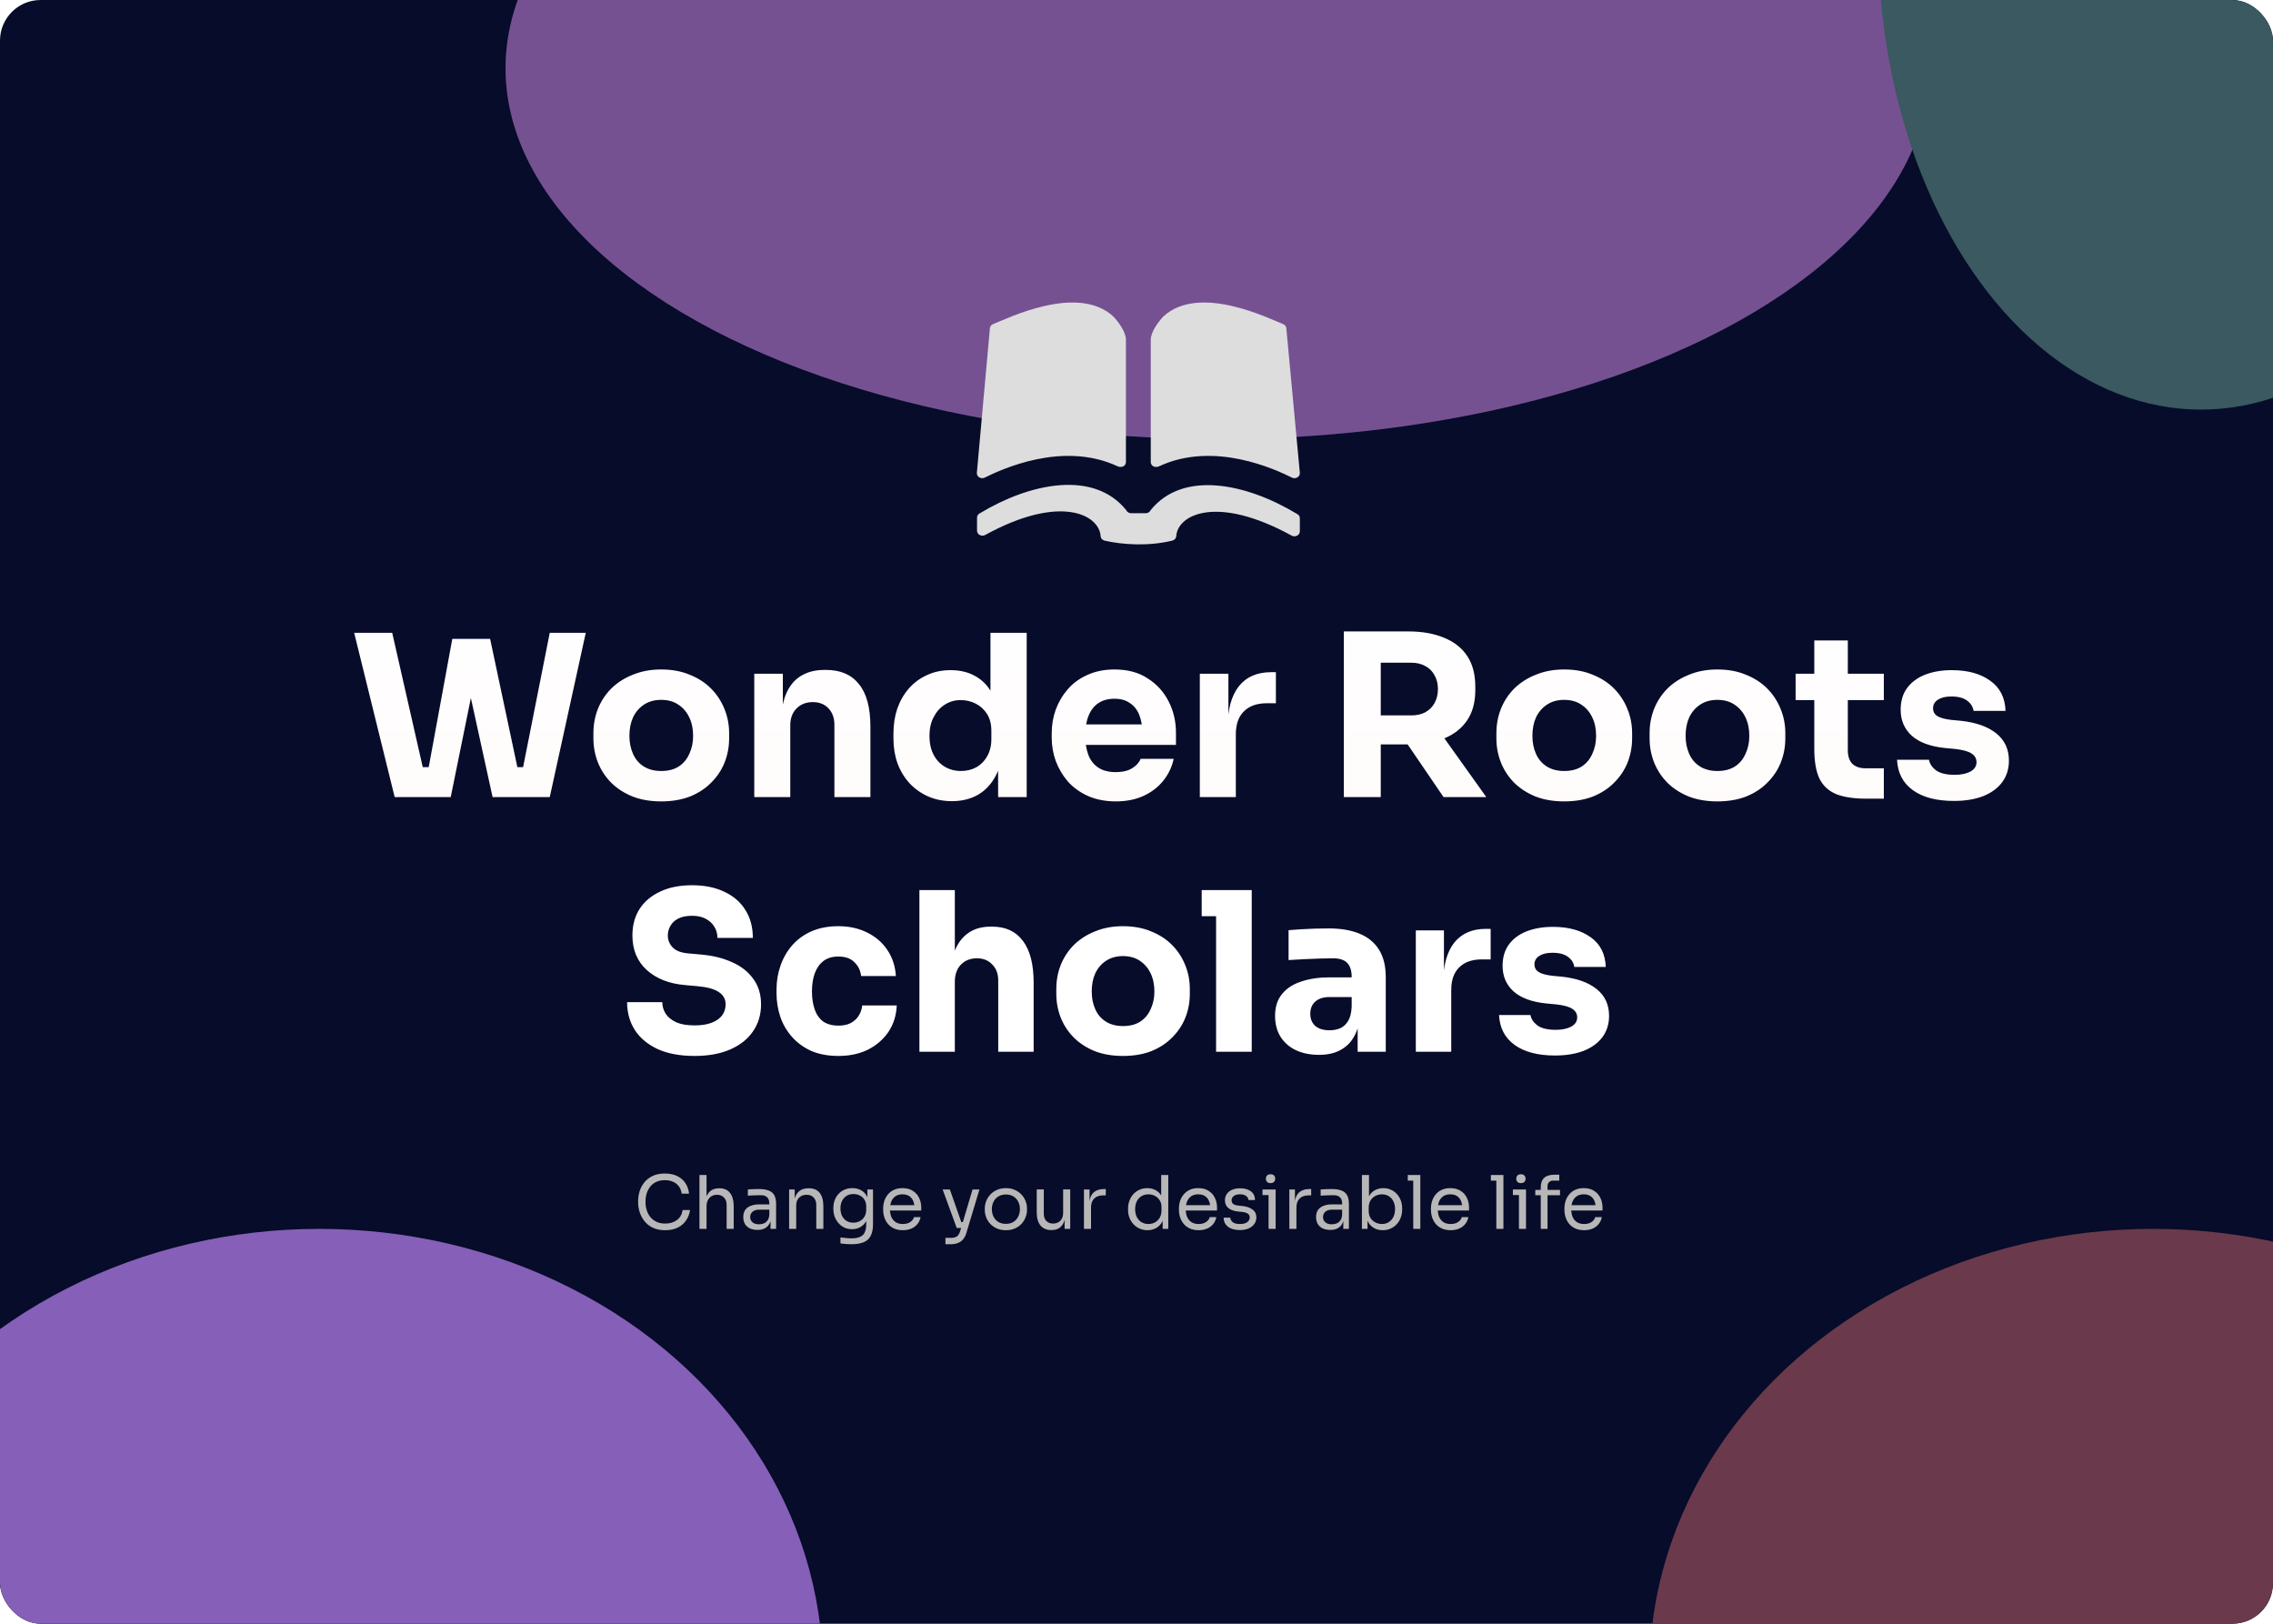 <svg width="616" height="440" viewBox="0 0 616 440" fill="none" xmlns="http://www.w3.org/2000/svg">
<g clip-path="url(#clip0_224_46)">
<rect width="616" height="440" rx="11" fill="#060C29"/>
<path d="M106.96 216L95.98 171.47H106.289L114.89 209.29L112.755 207.887H118.306L115.927 209.29L122.576 173.117H130.872L122.149 216H106.96ZM133.495 216L124.101 173.117H132.824L140.51 209.29L138.192 207.887H143.499L141.486 209.29L148.989 171.47H158.749L148.989 216H133.495ZM179.179 217.159C176.251 217.159 173.648 216.712 171.371 215.817C169.094 214.882 167.162 213.621 165.576 212.035C164.031 210.449 162.851 208.639 162.038 206.606C161.225 204.532 160.818 202.356 160.818 200.079V198.676C160.818 196.358 161.225 194.162 162.038 192.088C162.892 189.973 164.112 188.123 165.698 186.537C167.325 184.951 169.277 183.711 171.554 182.816C173.831 181.881 176.373 181.413 179.179 181.413C182.066 181.413 184.628 181.881 186.865 182.816C189.142 183.711 191.074 184.951 192.66 186.537C194.246 188.123 195.466 189.973 196.32 192.088C197.174 194.162 197.601 196.358 197.601 198.676V200.079C197.601 202.356 197.194 204.532 196.381 206.606C195.568 208.639 194.368 210.449 192.782 212.035C191.237 213.621 189.325 214.882 187.048 215.817C184.771 216.712 182.148 217.159 179.179 217.159ZM179.179 208.924C181.09 208.924 182.676 208.517 183.937 207.704C185.198 206.891 186.153 205.752 186.804 204.288C187.495 202.824 187.841 201.197 187.841 199.408C187.841 197.497 187.495 195.829 186.804 194.406C186.113 192.942 185.116 191.783 183.815 190.929C182.554 190.075 181.009 189.648 179.179 189.648C177.39 189.648 175.844 190.075 174.543 190.929C173.242 191.783 172.245 192.942 171.554 194.406C170.903 195.829 170.578 197.497 170.578 199.408C170.578 201.197 170.903 202.824 171.554 204.288C172.205 205.752 173.181 206.891 174.482 207.704C175.783 208.517 177.349 208.924 179.179 208.924ZM204.412 216V182.572H212.159V196.907H211.61C211.61 193.491 212.037 190.644 212.891 188.367C213.786 186.09 215.128 184.382 216.917 183.243C218.707 182.104 220.882 181.535 223.444 181.535H223.871C227.775 181.535 230.744 182.816 232.777 185.378C234.851 187.899 235.888 191.742 235.888 196.907V216H226.128V196.358C226.128 194.569 225.6 193.105 224.542 191.966C223.485 190.827 222.062 190.258 220.272 190.258C218.442 190.258 216.958 190.848 215.819 192.027C214.721 193.166 214.172 194.67 214.172 196.541V216H204.412ZM257.991 217.098C255.633 217.098 253.477 216.671 251.525 215.817C249.614 214.963 247.947 213.784 246.523 212.279C245.1 210.734 244.002 208.924 243.229 206.85C242.497 204.776 242.131 202.539 242.131 200.14V198.737C242.131 196.338 242.477 194.101 243.168 192.027C243.9 189.953 244.937 188.143 246.279 186.598C247.662 185.012 249.309 183.792 251.22 182.938C253.132 182.043 255.267 181.596 257.625 181.596C260.309 181.596 262.627 182.186 264.579 183.365C266.531 184.504 268.056 186.212 269.154 188.489C270.252 190.726 270.862 193.491 270.984 196.785L268.422 194.406V171.47H278.243V216H270.496V202.153H271.838C271.716 205.325 271.045 208.029 269.825 210.266C268.646 212.503 267.04 214.211 265.006 215.39C262.973 216.529 260.635 217.098 257.991 217.098ZM260.431 208.924C261.936 208.924 263.298 208.599 264.518 207.948C265.779 207.257 266.775 206.26 267.507 204.959C268.28 203.658 268.666 202.092 268.666 200.262V198.005C268.666 196.216 268.28 194.711 267.507 193.491C266.735 192.271 265.718 191.336 264.457 190.685C263.197 190.034 261.834 189.709 260.37 189.709C258.744 189.709 257.28 190.136 255.978 190.99C254.718 191.803 253.721 192.942 252.989 194.406C252.257 195.829 251.891 197.497 251.891 199.408C251.891 201.36 252.257 203.048 252.989 204.471C253.721 205.894 254.738 206.992 256.039 207.765C257.341 208.538 258.805 208.924 260.431 208.924ZM302.407 217.159C299.56 217.159 297.039 216.671 294.843 215.695C292.688 214.719 290.878 213.418 289.414 211.791C287.991 210.124 286.893 208.273 286.12 206.24C285.388 204.166 285.022 202.051 285.022 199.896V198.676C285.022 196.439 285.388 194.304 286.12 192.271C286.893 190.197 287.991 188.347 289.414 186.72C290.837 185.093 292.606 183.812 294.721 182.877C296.876 181.901 299.316 181.413 302.041 181.413C305.62 181.413 308.629 182.226 311.069 183.853C313.55 185.439 315.441 187.533 316.742 190.136C318.043 192.698 318.694 195.504 318.694 198.554V201.848H289.109V196.297H312.777L309.605 198.859C309.605 196.866 309.32 195.158 308.751 193.735C308.182 192.312 307.328 191.234 306.189 190.502C305.091 189.729 303.708 189.343 302.041 189.343C300.333 189.343 298.889 189.729 297.71 190.502C296.531 191.275 295.636 192.413 295.026 193.918C294.416 195.382 294.111 197.192 294.111 199.347C294.111 201.34 294.396 203.088 294.965 204.593C295.534 206.057 296.429 207.196 297.649 208.009C298.869 208.822 300.455 209.229 302.407 209.229C304.196 209.229 305.66 208.883 306.799 208.192C307.938 207.501 308.71 206.647 309.117 205.63H318.084C317.596 207.867 316.64 209.859 315.217 211.608C313.794 213.357 312.004 214.719 309.849 215.695C307.694 216.671 305.213 217.159 302.407 217.159ZM325.161 216V182.572H332.908V196.907H332.725C332.725 192.19 333.722 188.55 335.714 185.988C337.748 183.426 340.676 182.145 344.498 182.145H345.779V190.563H343.339C340.655 190.563 338.581 191.295 337.117 192.759C335.653 194.182 334.921 196.256 334.921 198.981V216H325.161ZM364.193 216V171.104H374.197V216H364.193ZM391.216 216L378.162 196.846H389.142L402.806 216H391.216ZM371.513 201.726V193.857H382.493C383.957 193.857 385.218 193.572 386.275 193.003C387.373 192.393 388.207 191.559 388.776 190.502C389.386 189.404 389.691 188.143 389.691 186.72C389.691 185.297 389.386 184.056 388.776 182.999C388.207 181.901 387.373 181.067 386.275 180.498C385.218 179.888 383.957 179.583 382.493 179.583H371.513V171.104H381.7C385.401 171.104 388.613 171.673 391.338 172.812C394.063 173.91 396.157 175.557 397.621 177.753C399.085 179.949 399.817 182.714 399.817 186.049V187.025C399.817 190.319 399.065 193.064 397.56 195.26C396.096 197.415 394.002 199.042 391.277 200.14C388.593 201.197 385.401 201.726 381.7 201.726H371.513ZM423.894 217.159C420.966 217.159 418.363 216.712 416.086 215.817C413.808 214.882 411.877 213.621 410.291 212.035C408.745 210.449 407.566 208.639 406.753 206.606C405.939 204.532 405.533 202.356 405.533 200.079V198.676C405.533 196.358 405.939 194.162 406.753 192.088C407.607 189.973 408.827 188.123 410.413 186.537C412.039 184.951 413.991 183.711 416.269 182.816C418.546 181.881 421.088 181.413 423.894 181.413C426.781 181.413 429.343 181.881 431.58 182.816C433.857 183.711 435.789 184.951 437.375 186.537C438.961 188.123 440.181 189.973 441.035 192.088C441.889 194.162 442.316 196.358 442.316 198.676V200.079C442.316 202.356 441.909 204.532 441.096 206.606C440.282 208.639 439.083 210.449 437.497 212.035C435.951 213.621 434.04 214.882 431.763 215.817C429.485 216.712 426.862 217.159 423.894 217.159ZM423.894 208.924C425.805 208.924 427.391 208.517 428.652 207.704C429.912 206.891 430.868 205.752 431.519 204.288C432.21 202.824 432.556 201.197 432.556 199.408C432.556 197.497 432.21 195.829 431.519 194.406C430.827 192.942 429.831 191.783 428.53 190.929C427.269 190.075 425.724 189.648 423.894 189.648C422.104 189.648 420.559 190.075 419.258 190.929C417.956 191.783 416.96 192.942 416.269 194.406C415.618 195.829 415.293 197.497 415.293 199.408C415.293 201.197 415.618 202.824 416.269 204.288C416.919 205.752 417.895 206.891 419.197 207.704C420.498 208.517 422.064 208.924 423.894 208.924ZM465.414 217.159C462.486 217.159 459.884 216.712 457.606 215.817C455.329 214.882 453.397 213.621 451.811 212.035C450.266 210.449 449.087 208.639 448.273 206.606C447.46 204.532 447.053 202.356 447.053 200.079V198.676C447.053 196.358 447.46 194.162 448.273 192.088C449.127 189.973 450.347 188.123 451.933 186.537C453.56 184.951 455.512 183.711 457.789 182.816C460.067 181.881 462.608 181.413 465.414 181.413C468.302 181.413 470.864 181.881 473.1 182.816C475.378 183.711 477.309 184.951 478.895 186.537C480.481 188.123 481.701 189.973 482.555 192.088C483.409 194.162 483.836 196.358 483.836 198.676V200.079C483.836 202.356 483.43 204.532 482.616 206.606C481.803 208.639 480.603 210.449 479.017 212.035C477.472 213.621 475.561 214.882 473.283 215.817C471.006 216.712 468.383 217.159 465.414 217.159ZM465.414 208.924C467.326 208.924 468.912 208.517 470.172 207.704C471.433 206.891 472.389 205.752 473.039 204.288C473.731 202.824 474.076 201.197 474.076 199.408C474.076 197.497 473.731 195.829 473.039 194.406C472.348 192.942 471.352 191.783 470.05 190.929C468.79 190.075 467.244 189.648 465.414 189.648C463.625 189.648 462.08 190.075 460.778 190.929C459.477 191.783 458.481 192.942 457.789 194.406C457.139 195.829 456.813 197.497 456.813 199.408C456.813 201.197 457.139 202.824 457.789 204.288C458.44 205.752 459.416 206.891 460.717 207.704C462.019 208.517 463.584 208.924 465.414 208.924ZM505.837 216.427C502.461 216.427 499.737 216.02 497.663 215.207C495.589 214.353 494.064 212.95 493.088 210.998C492.152 209.005 491.685 206.321 491.685 202.946V173.544H500.774V203.312C500.774 204.898 501.18 206.118 501.994 206.972C502.848 207.785 504.047 208.192 505.593 208.192H510.534V216.427H505.837ZM486.622 189.709V182.572H510.534V189.709H486.622ZM529.547 217.037C524.789 217.037 521.068 216.061 518.384 214.109C515.7 212.157 514.276 209.412 514.114 205.874H522.776C522.938 206.931 523.569 207.887 524.667 208.741C525.805 209.554 527.493 209.961 529.73 209.961C531.438 209.961 532.841 209.676 533.939 209.107C535.077 208.497 535.647 207.643 535.647 206.545C535.647 205.569 535.22 204.796 534.366 204.227C533.512 203.617 531.987 203.19 529.791 202.946L527.168 202.702C523.142 202.295 520.112 201.177 518.079 199.347C516.086 197.517 515.09 195.179 515.09 192.332C515.09 189.973 515.679 188.001 516.859 186.415C518.038 184.829 519.665 183.629 521.739 182.816C523.853 182.003 526.253 181.596 528.937 181.596C533.247 181.596 536.724 182.552 539.368 184.463C542.011 186.334 543.394 189.058 543.516 192.637H534.854C534.691 191.539 534.122 190.624 533.146 189.892C532.17 189.119 530.726 188.733 528.815 188.733C527.31 188.733 526.11 189.018 525.216 189.587C524.321 190.156 523.874 190.929 523.874 191.905C523.874 192.84 524.26 193.552 525.033 194.04C525.805 194.528 527.066 194.874 528.815 195.077L531.438 195.321C535.545 195.768 538.737 196.907 541.015 198.737C543.292 200.567 544.431 203.027 544.431 206.118C544.431 208.355 543.821 210.307 542.601 211.974C541.381 213.601 539.652 214.861 537.416 215.756C535.179 216.61 532.556 217.037 529.547 217.037Z" fill="url(#paint0_linear_224_46)"/>
<path d="M188.248 286.14C184.288 286.14 180.948 285.52 178.228 284.28C175.508 283 173.448 281.28 172.048 279.12C170.648 276.92 169.948 274.4 169.948 271.56H179.488C179.488 272.68 179.788 273.72 180.388 274.68C181.028 275.64 181.988 276.42 183.268 277.02C184.548 277.58 186.208 277.86 188.248 277.86C190.088 277.86 191.628 277.62 192.868 277.14C194.108 276.66 195.048 276 195.688 275.16C196.328 274.28 196.648 273.28 196.648 272.16C196.648 270.76 196.048 269.66 194.848 268.86C193.648 268.02 191.708 267.48 189.028 267.24L185.728 266.94C181.368 266.58 177.888 265.22 175.288 262.86C172.688 260.5 171.388 257.38 171.388 253.5C171.388 250.7 172.048 248.28 173.368 246.24C174.728 244.2 176.608 242.64 179.008 241.56C181.408 240.44 184.248 239.88 187.528 239.88C190.968 239.88 193.908 240.48 196.348 241.68C198.828 242.84 200.728 244.5 202.048 246.66C203.368 248.78 204.028 251.28 204.028 254.16H194.428C194.428 253.08 194.168 252.1 193.648 251.22C193.128 250.3 192.348 249.56 191.308 249C190.308 248.44 189.048 248.16 187.528 248.16C186.088 248.16 184.868 248.4 183.868 248.88C182.908 249.36 182.188 250.02 181.708 250.86C181.228 251.66 180.988 252.54 180.988 253.5C180.988 254.74 181.428 255.82 182.308 256.74C183.188 257.66 184.628 258.2 186.628 258.36L189.988 258.66C193.188 258.94 196.008 259.64 198.448 260.76C200.888 261.84 202.788 263.34 204.148 265.26C205.548 267.14 206.248 269.44 206.248 272.16C206.248 274.96 205.508 277.42 204.028 279.54C202.588 281.62 200.528 283.24 197.848 284.4C195.168 285.56 191.968 286.14 188.248 286.14ZM227.247 286.14C224.407 286.14 221.927 285.68 219.807 284.76C217.727 283.8 215.987 282.52 214.587 280.92C213.187 279.32 212.147 277.52 211.467 275.52C210.787 273.48 210.447 271.38 210.447 269.22V268.08C210.447 265.84 210.807 263.7 211.527 261.66C212.247 259.58 213.307 257.74 214.707 256.14C216.107 254.54 217.847 253.28 219.927 252.36C222.047 251.44 224.467 250.98 227.187 250.98C230.147 250.98 232.767 251.56 235.047 252.72C237.327 253.84 239.147 255.42 240.507 257.46C241.867 259.5 242.627 261.84 242.787 264.48H233.367C233.207 263 232.607 261.76 231.567 260.76C230.567 259.72 229.107 259.2 227.187 259.2C225.587 259.2 224.247 259.6 223.167 260.4C222.127 261.2 221.347 262.3 220.827 263.7C220.307 265.1 220.047 266.76 220.047 268.68C220.047 270.44 220.287 272.04 220.767 273.48C221.247 274.88 222.007 275.98 223.047 276.78C224.127 277.54 225.527 277.92 227.247 277.92C228.527 277.92 229.607 277.7 230.487 277.26C231.407 276.78 232.127 276.14 232.647 275.34C233.207 274.5 233.547 273.54 233.667 272.46H243.027C242.907 275.18 242.147 277.58 240.747 279.66C239.347 281.7 237.487 283.3 235.167 284.46C232.847 285.58 230.207 286.14 227.247 286.14ZM249.167 285V241.2H258.767V266.46H257.327C257.327 263.14 257.747 260.34 258.587 258.06C259.427 255.78 260.667 254.06 262.307 252.9C263.947 251.7 266.007 251.1 268.487 251.1H268.907C272.547 251.1 275.327 252.4 277.247 255C279.167 257.56 280.127 261.32 280.127 266.28V285H270.527V265.68C270.527 263.88 269.987 262.44 268.907 261.36C267.867 260.24 266.487 259.68 264.767 259.68C262.967 259.68 261.507 260.26 260.387 261.42C259.307 262.58 258.767 264.12 258.767 266.04V285H249.167ZM304.328 286.14C301.448 286.14 298.888 285.7 296.648 284.82C294.408 283.9 292.508 282.66 290.948 281.1C289.428 279.54 288.268 277.76 287.468 275.76C286.668 273.72 286.268 271.58 286.268 269.34V267.96C286.268 265.68 286.668 263.52 287.468 261.48C288.308 259.4 289.508 257.58 291.068 256.02C292.668 254.46 294.588 253.24 296.828 252.36C299.068 251.44 301.568 250.98 304.328 250.98C307.168 250.98 309.688 251.44 311.888 252.36C314.128 253.24 316.028 254.46 317.588 256.02C319.148 257.58 320.348 259.4 321.188 261.48C322.028 263.52 322.448 265.68 322.448 267.96V269.34C322.448 271.58 322.048 273.72 321.248 275.76C320.448 277.76 319.268 279.54 317.708 281.1C316.188 282.66 314.308 283.9 312.068 284.82C309.828 285.7 307.248 286.14 304.328 286.14ZM304.328 278.04C306.208 278.04 307.768 277.64 309.008 276.84C310.248 276.04 311.188 274.92 311.828 273.48C312.508 272.04 312.848 270.44 312.848 268.68C312.848 266.8 312.508 265.16 311.828 263.76C311.148 262.32 310.168 261.18 308.888 260.34C307.648 259.5 306.128 259.08 304.328 259.08C302.568 259.08 301.048 259.5 299.768 260.34C298.488 261.18 297.508 262.32 296.828 263.76C296.188 265.16 295.868 266.8 295.868 268.68C295.868 270.44 296.188 272.04 296.828 273.48C297.468 274.92 298.428 276.04 299.708 276.84C300.988 277.64 302.528 278.04 304.328 278.04ZM329.568 285V241.2H339.228V285H329.568ZM325.668 248.28V241.2H339.228V248.28H325.668ZM367.933 285V275.28H366.313V264.72C366.313 263.04 365.913 261.78 365.113 260.94C364.313 260.1 363.033 259.68 361.273 259.68C360.393 259.68 359.233 259.7 357.793 259.74C356.353 259.78 354.873 259.84 353.353 259.92C351.833 260 350.453 260.08 349.213 260.16V252.06C350.133 251.98 351.213 251.9 352.453 251.82C353.693 251.74 354.973 251.68 356.293 251.64C357.613 251.6 358.853 251.58 360.013 251.58C363.373 251.58 366.193 252.06 368.473 253.02C370.793 253.98 372.553 255.44 373.753 257.4C374.953 259.32 375.553 261.8 375.553 264.84V285H367.933ZM357.433 285.84C355.073 285.84 352.993 285.42 351.193 284.58C349.433 283.74 348.053 282.54 347.053 280.98C346.053 279.38 345.553 277.48 345.553 275.28C345.553 272.88 346.173 270.92 347.413 269.4C348.653 267.84 350.393 266.7 352.633 265.98C354.873 265.22 357.453 264.84 360.373 264.84H367.393V270.18H360.313C358.633 270.18 357.333 270.6 356.413 271.44C355.533 272.24 355.093 273.34 355.093 274.74C355.093 276.06 355.533 277.14 356.413 277.98C357.333 278.78 358.633 279.18 360.313 279.18C361.393 279.18 362.353 279 363.193 278.64C364.073 278.24 364.793 277.58 365.353 276.66C365.913 275.74 366.233 274.46 366.313 272.82L368.593 275.22C368.393 277.5 367.833 279.42 366.913 280.98C366.033 282.54 364.793 283.74 363.193 284.58C361.633 285.42 359.713 285.84 357.433 285.84ZM383.698 285V252.12H391.318V266.22H391.138C391.138 261.58 392.118 258 394.078 255.48C396.078 252.96 398.958 251.7 402.718 251.7H403.978V259.98H401.578C398.938 259.98 396.898 260.7 395.458 262.14C394.018 263.54 393.298 265.58 393.298 268.26V285H383.698ZM421.432 286.02C416.752 286.02 413.092 285.06 410.452 283.14C407.812 281.22 406.412 278.52 406.252 275.04H414.772C414.932 276.08 415.552 277.02 416.632 277.86C417.752 278.66 419.412 279.06 421.612 279.06C423.292 279.06 424.672 278.78 425.752 278.22C426.872 277.62 427.432 276.78 427.432 275.7C427.432 274.74 427.012 273.98 426.172 273.42C425.332 272.82 423.832 272.4 421.672 272.16L419.092 271.92C415.132 271.52 412.152 270.42 410.152 268.62C408.192 266.82 407.212 264.52 407.212 261.72C407.212 259.4 407.792 257.46 408.952 255.9C410.112 254.34 411.712 253.16 413.752 252.36C415.832 251.56 418.192 251.16 420.832 251.16C425.072 251.16 428.492 252.1 431.092 253.98C433.692 255.82 435.052 258.5 435.172 262.02H426.652C426.492 260.94 425.932 260.04 424.972 259.32C424.012 258.56 422.592 258.18 420.712 258.18C419.232 258.18 418.052 258.46 417.172 259.02C416.292 259.58 415.852 260.34 415.852 261.3C415.852 262.22 416.232 262.92 416.992 263.4C417.752 263.88 418.992 264.22 420.712 264.42L423.292 264.66C427.332 265.1 430.472 266.22 432.712 268.02C434.952 269.82 436.072 272.24 436.072 275.28C436.072 277.48 435.472 279.4 434.272 281.04C433.072 282.64 431.372 283.88 429.172 284.76C426.972 285.6 424.392 286.02 421.432 286.02Z" fill="white"/>
<path d="M180.28 333.36C178.947 333.36 177.807 333.127 176.86 332.66C175.927 332.193 175.174 331.587 174.6 330.84C174.027 330.093 173.607 329.287 173.34 328.42C173.074 327.54 172.94 326.693 172.94 325.88V325.44C172.94 324.56 173.074 323.68 173.34 322.8C173.62 321.92 174.047 321.12 174.62 320.4C175.194 319.68 175.94 319.1 176.86 318.66C177.78 318.22 178.88 318 180.16 318C181.467 318 182.587 318.227 183.52 318.68C184.454 319.133 185.194 319.767 185.74 320.58C186.287 321.393 186.62 322.353 186.74 323.46H184.74C184.634 322.633 184.367 321.953 183.94 321.42C183.514 320.873 182.974 320.467 182.32 320.2C181.68 319.933 180.96 319.8 180.16 319.8C179.294 319.8 178.534 319.953 177.88 320.26C177.227 320.553 176.68 320.973 176.24 321.52C175.814 322.053 175.487 322.673 175.26 323.38C175.047 324.087 174.94 324.853 174.94 325.68C174.94 326.467 175.047 327.213 175.26 327.92C175.487 328.627 175.82 329.253 176.26 329.8C176.714 330.347 177.274 330.78 177.94 331.1C178.607 331.407 179.387 331.56 180.28 331.56C181.534 331.56 182.587 331.247 183.44 330.62C184.294 329.993 184.814 329.087 185 327.9H187C186.867 328.9 186.527 329.813 185.98 330.64C185.447 331.467 184.7 332.127 183.74 332.62C182.794 333.113 181.64 333.36 180.28 333.36ZM189.559 333V318.4H191.479V327.12H190.999C190.999 326.067 191.132 325.16 191.399 324.4C191.679 323.627 192.105 323.033 192.679 322.62C193.252 322.207 193.985 322 194.879 322H194.959C196.239 322 197.205 322.427 197.859 323.28C198.512 324.12 198.839 325.327 198.839 326.9V333H196.919V326.5C196.919 325.633 196.672 324.96 196.179 324.48C195.699 324 195.072 323.76 194.299 323.76C193.445 323.76 192.759 324.047 192.239 324.62C191.732 325.18 191.479 325.92 191.479 326.84V333H189.559ZM208.812 333V329.8H208.492V326.1C208.492 325.367 208.298 324.813 207.912 324.44C207.538 324.067 206.985 323.88 206.252 323.88C205.838 323.88 205.412 323.887 204.972 323.9C204.532 323.913 204.112 323.927 203.712 323.94C203.312 323.953 202.965 323.973 202.672 324V322.32C202.965 322.293 203.272 322.273 203.592 322.26C203.925 322.233 204.265 322.22 204.612 322.22C204.958 322.207 205.292 322.2 205.612 322.2C206.705 322.2 207.598 322.333 208.292 322.6C208.985 322.853 209.498 323.273 209.832 323.86C210.165 324.447 210.332 325.24 210.332 326.24V333H208.812ZM205.312 333.28C204.512 333.28 203.818 333.147 203.232 332.88C202.658 332.6 202.212 332.2 201.892 331.68C201.585 331.16 201.432 330.533 201.432 329.8C201.432 329.04 201.598 328.407 201.932 327.9C202.278 327.393 202.778 327.013 203.432 326.76C204.085 326.493 204.872 326.36 205.792 326.36H208.692V327.8H205.712C204.938 327.8 204.345 327.987 203.932 328.36C203.518 328.733 203.312 329.213 203.312 329.8C203.312 330.387 203.518 330.86 203.932 331.22C204.345 331.58 204.938 331.76 205.712 331.76C206.165 331.76 206.598 331.68 207.012 331.52C207.425 331.347 207.765 331.067 208.032 330.68C208.312 330.28 208.465 329.733 208.492 329.04L209.012 329.8C208.945 330.56 208.758 331.2 208.452 331.72C208.158 332.227 207.745 332.613 207.212 332.88C206.692 333.147 206.058 333.28 205.312 333.28ZM213.856 333V322.32H215.376V326.9H215.136C215.136 325.847 215.276 324.96 215.556 324.24C215.849 323.507 216.289 322.953 216.876 322.58C217.462 322.193 218.202 322 219.096 322H219.176C220.522 322 221.516 322.42 222.156 323.26C222.809 324.1 223.136 325.313 223.136 326.9V333H221.216V326.5C221.216 325.673 220.982 325.013 220.516 324.52C220.049 324.013 219.409 323.76 218.596 323.76C217.756 323.76 217.076 324.02 216.556 324.54C216.036 325.06 215.776 325.753 215.776 326.62V333H213.856ZM230.689 337.16C230.195 337.16 229.695 337.14 229.189 337.1C228.695 337.06 228.222 337.007 227.769 336.94V335.32C228.249 335.387 228.749 335.44 229.269 335.48C229.802 335.533 230.302 335.56 230.769 335.56C231.742 335.56 232.515 335.427 233.089 335.16C233.675 334.907 234.095 334.5 234.349 333.94C234.615 333.393 234.749 332.687 234.749 331.82V329.78L235.389 328.26C235.349 329.34 235.122 330.24 234.709 330.96C234.295 331.667 233.755 332.2 233.089 332.56C232.435 332.907 231.709 333.08 230.909 333.08C230.162 333.08 229.475 332.94 228.849 332.66C228.235 332.367 227.702 331.967 227.249 331.46C226.809 330.953 226.462 330.373 226.209 329.72C225.969 329.053 225.849 328.353 225.849 327.62V327.26C225.849 326.513 225.975 325.82 226.229 325.18C226.482 324.527 226.835 323.96 227.289 323.48C227.742 323 228.282 322.627 228.909 322.36C229.549 322.093 230.249 321.96 231.009 321.96C231.902 321.96 232.689 322.153 233.369 322.54C234.049 322.913 234.582 323.467 234.969 324.2C235.369 324.92 235.589 325.807 235.629 326.86L235.069 326.88V322.32H236.589V331.74C236.589 333.02 236.389 334.053 235.989 334.84C235.602 335.64 234.975 336.227 234.109 336.6C233.255 336.973 232.115 337.16 230.689 337.16ZM231.269 331.32C231.909 331.32 232.489 331.18 233.009 330.9C233.542 330.62 233.962 330.22 234.269 329.7C234.589 329.167 234.749 328.533 234.749 327.8V326.88C234.749 326.16 234.582 325.553 234.249 325.06C233.929 324.567 233.509 324.193 232.989 323.94C232.469 323.687 231.902 323.56 231.289 323.56C230.595 323.56 229.982 323.72 229.449 324.04C228.915 324.36 228.502 324.813 228.209 325.4C227.915 325.973 227.769 326.653 227.769 327.44C227.769 328.227 227.915 328.913 228.209 329.5C228.515 330.087 228.929 330.54 229.449 330.86C229.982 331.167 230.589 331.32 231.269 331.32ZM244.685 333.36C243.751 333.36 242.945 333.2 242.265 332.88C241.585 332.56 241.031 332.14 240.605 331.62C240.178 331.087 239.858 330.493 239.645 329.84C239.445 329.187 239.345 328.52 239.345 327.84V327.48C239.345 326.787 239.445 326.113 239.645 325.46C239.858 324.807 240.178 324.22 240.605 323.7C241.031 323.167 241.571 322.747 242.225 322.44C242.891 322.12 243.671 321.96 244.565 321.96C245.725 321.96 246.678 322.213 247.425 322.72C248.185 323.213 248.745 323.853 249.105 324.64C249.478 325.427 249.665 326.267 249.665 327.16V328.02H240.185V326.58H248.265L247.825 327.36C247.825 326.6 247.705 325.947 247.465 325.4C247.225 324.84 246.865 324.407 246.385 324.1C245.905 323.793 245.298 323.64 244.565 323.64C243.805 323.64 243.171 323.813 242.665 324.16C242.171 324.507 241.798 324.98 241.545 325.58C241.305 326.18 241.185 326.873 241.185 327.66C241.185 328.42 241.305 329.107 241.545 329.72C241.798 330.32 242.185 330.8 242.705 331.16C243.225 331.507 243.885 331.68 244.685 331.68C245.525 331.68 246.205 331.493 246.725 331.12C247.258 330.747 247.578 330.313 247.685 329.82H249.485C249.338 330.553 249.045 331.187 248.605 331.72C248.165 332.253 247.611 332.66 246.945 332.94C246.278 333.22 245.525 333.36 244.685 333.36ZM256.222 337.16V335.44H257.762C258.215 335.44 258.595 335.38 258.902 335.26C259.222 335.153 259.482 334.967 259.682 334.7C259.895 334.433 260.068 334.08 260.202 333.64L263.562 322.32H265.442L261.882 334.14C261.668 334.847 261.368 335.42 260.982 335.86C260.595 336.313 260.122 336.64 259.562 336.84C259.015 337.053 258.375 337.16 257.642 337.16H256.222ZM259.482 332.76V331.16H261.802V332.76H259.482ZM259.282 332.76L255.462 322.32H257.422L261.082 332.76H259.282ZM272.604 333.36C271.67 333.36 270.85 333.2 270.144 332.88C269.437 332.56 268.837 332.14 268.344 331.62C267.864 331.087 267.497 330.493 267.244 329.84C267.004 329.187 266.884 328.52 266.884 327.84V327.48C266.884 326.8 267.01 326.133 267.264 325.48C267.517 324.813 267.89 324.22 268.384 323.7C268.877 323.167 269.477 322.747 270.184 322.44C270.89 322.12 271.697 321.96 272.604 321.96C273.51 321.96 274.317 322.12 275.024 322.44C275.73 322.747 276.33 323.167 276.824 323.7C277.317 324.22 277.69 324.813 277.944 325.48C278.197 326.133 278.324 326.8 278.324 327.48V327.84C278.324 328.52 278.197 329.187 277.944 329.84C277.704 330.493 277.337 331.087 276.844 331.62C276.364 332.14 275.77 332.56 275.064 332.88C274.357 333.2 273.537 333.36 272.604 333.36ZM272.604 331.64C273.404 331.64 274.084 331.467 274.644 331.12C275.217 330.76 275.65 330.28 275.944 329.68C276.25 329.08 276.404 328.407 276.404 327.66C276.404 326.9 276.25 326.22 275.944 325.62C275.637 325.02 275.197 324.547 274.624 324.2C274.064 323.853 273.39 323.68 272.604 323.68C271.83 323.68 271.157 323.853 270.584 324.2C270.01 324.547 269.57 325.02 269.264 325.62C268.957 326.22 268.804 326.9 268.804 327.66C268.804 328.407 268.95 329.08 269.244 329.68C269.55 330.28 269.984 330.76 270.544 331.12C271.117 331.467 271.804 331.64 272.604 331.64ZM284.899 333.32C283.633 333.32 282.659 332.907 281.979 332.08C281.299 331.253 280.959 330.06 280.959 328.5V322.3H282.879V328.88C282.879 329.72 283.106 330.38 283.559 330.86C284.013 331.327 284.626 331.56 285.399 331.56C286.199 331.56 286.853 331.307 287.359 330.8C287.866 330.28 288.119 329.573 288.119 328.68V322.3H290.039V333H288.519V328.42H288.759C288.759 329.473 288.619 330.367 288.339 331.1C288.059 331.82 287.639 332.373 287.079 332.76C286.533 333.133 285.833 333.32 284.979 333.32H284.899ZM293.758 333V322.32H295.278V326.72H295.198C295.198 325.16 295.538 324.02 296.218 323.3C296.911 322.567 297.945 322.2 299.318 322.2H299.678V323.92H298.998C297.931 323.92 297.111 324.207 296.538 324.78C295.965 325.34 295.678 326.153 295.678 327.22V333H293.758ZM310.972 333.36C310.212 333.36 309.512 333.22 308.872 332.94C308.232 332.66 307.672 332.267 307.192 331.76C306.725 331.253 306.359 330.667 306.092 330C305.839 329.333 305.712 328.613 305.712 327.84V327.48C305.712 326.72 305.839 326.007 306.092 325.34C306.345 324.673 306.699 324.087 307.152 323.58C307.619 323.073 308.165 322.68 308.792 322.4C309.432 322.107 310.139 321.96 310.912 321.96C311.725 321.96 312.465 322.133 313.132 322.48C313.799 322.813 314.345 323.34 314.772 324.06C315.199 324.78 315.439 325.713 315.492 326.86L314.692 325.58V318.4H316.612V333H315.092V328.26H315.652C315.599 329.473 315.345 330.46 314.892 331.22C314.439 331.967 313.865 332.513 313.172 332.86C312.492 333.193 311.759 333.36 310.972 333.36ZM311.232 331.68C311.885 331.68 312.479 331.533 313.012 331.24C313.545 330.947 313.972 330.527 314.292 329.98C314.612 329.42 314.772 328.767 314.772 328.02V327.1C314.772 326.367 314.605 325.747 314.272 325.24C313.952 324.72 313.519 324.327 312.972 324.06C312.439 323.78 311.852 323.64 311.212 323.64C310.505 323.64 309.879 323.807 309.332 324.14C308.799 324.473 308.379 324.94 308.072 325.54C307.779 326.14 307.632 326.847 307.632 327.66C307.632 328.473 307.785 329.187 308.092 329.8C308.399 330.4 308.825 330.867 309.372 331.2C309.919 331.52 310.539 331.68 311.232 331.68ZM324.841 333.36C323.908 333.36 323.101 333.2 322.421 332.88C321.741 332.56 321.188 332.14 320.761 331.62C320.334 331.087 320.014 330.493 319.801 329.84C319.601 329.187 319.501 328.52 319.501 327.84V327.48C319.501 326.787 319.601 326.113 319.801 325.46C320.014 324.807 320.334 324.22 320.761 323.7C321.188 323.167 321.728 322.747 322.381 322.44C323.048 322.12 323.828 321.96 324.721 321.96C325.881 321.96 326.834 322.213 327.581 322.72C328.341 323.213 328.901 323.853 329.261 324.64C329.634 325.427 329.821 326.267 329.821 327.16V328.02H320.341V326.58H328.421L327.981 327.36C327.981 326.6 327.861 325.947 327.621 325.4C327.381 324.84 327.021 324.407 326.541 324.1C326.061 323.793 325.454 323.64 324.721 323.64C323.961 323.64 323.328 323.813 322.821 324.16C322.328 324.507 321.954 324.98 321.701 325.58C321.461 326.18 321.341 326.873 321.341 327.66C321.341 328.42 321.461 329.107 321.701 329.72C321.954 330.32 322.341 330.8 322.861 331.16C323.381 331.507 324.041 331.68 324.841 331.68C325.681 331.68 326.361 331.493 326.881 331.12C327.414 330.747 327.734 330.313 327.841 329.82H329.641C329.494 330.553 329.201 331.187 328.761 331.72C328.321 332.253 327.768 332.66 327.101 332.94C326.434 333.22 325.681 333.36 324.841 333.36ZM336.047 333.32C334.647 333.32 333.56 333.02 332.787 332.42C332.027 331.82 331.634 331 331.607 329.96H333.407C333.434 330.373 333.64 330.767 334.027 331.14C334.427 331.5 335.1 331.68 336.047 331.68C336.9 331.68 337.554 331.513 338.007 331.18C338.46 330.833 338.687 330.413 338.687 329.92C338.687 329.48 338.52 329.14 338.187 328.9C337.854 328.647 337.314 328.48 336.567 328.4L335.407 328.28C334.394 328.173 333.567 327.873 332.927 327.38C332.287 326.873 331.967 326.167 331.967 325.26C331.967 324.58 332.14 324 332.487 323.52C332.834 323.027 333.314 322.653 333.927 322.4C334.54 322.133 335.247 322 336.047 322C337.247 322 338.22 322.267 338.967 322.8C339.714 323.333 340.1 324.127 340.127 325.18H338.327C338.314 324.753 338.114 324.393 337.727 324.1C337.354 323.793 336.794 323.64 336.047 323.64C335.3 323.64 334.734 323.793 334.347 324.1C333.96 324.407 333.767 324.793 333.767 325.26C333.767 325.66 333.9 325.98 334.167 326.22C334.447 326.46 334.9 326.613 335.527 326.68L336.687 326.8C337.834 326.92 338.754 327.24 339.447 327.76C340.14 328.267 340.487 328.987 340.487 329.92C340.487 330.587 340.294 331.18 339.907 331.7C339.534 332.207 339.014 332.607 338.347 332.9C337.68 333.18 336.914 333.32 336.047 333.32ZM343.79 333V322.32H345.71V333H343.79ZM342.15 323.84V322.32H345.71V323.84H342.15ZM344.33 320.6C343.903 320.6 343.583 320.487 343.37 320.26C343.17 320.033 343.07 319.747 343.07 319.4C343.07 319.053 343.17 318.767 343.37 318.54C343.583 318.313 343.903 318.2 344.33 318.2C344.756 318.2 345.07 318.313 345.27 318.54C345.483 318.767 345.59 319.053 345.59 319.4C345.59 319.747 345.483 320.033 345.27 320.26C345.07 320.487 344.756 320.6 344.33 320.6ZM349.422 333V322.32H350.942V326.72H350.862C350.862 325.16 351.202 324.02 351.882 323.3C352.575 322.567 353.609 322.2 354.982 322.2H355.342V323.92H354.662C353.595 323.92 352.775 324.207 352.202 324.78C351.629 325.34 351.342 326.153 351.342 327.22V333H349.422ZM364.046 333V329.8H363.726V326.1C363.726 325.367 363.533 324.813 363.146 324.44C362.773 324.067 362.219 323.88 361.486 323.88C361.073 323.88 360.646 323.887 360.206 323.9C359.766 323.913 359.346 323.927 358.946 323.94C358.546 323.953 358.199 323.973 357.906 324V322.32C358.199 322.293 358.506 322.273 358.826 322.26C359.159 322.233 359.499 322.22 359.846 322.22C360.193 322.207 360.526 322.2 360.846 322.2C361.939 322.2 362.833 322.333 363.526 322.6C364.219 322.853 364.733 323.273 365.066 323.86C365.399 324.447 365.566 325.24 365.566 326.24V333H364.046ZM360.546 333.28C359.746 333.28 359.053 333.147 358.466 332.88C357.893 332.6 357.446 332.2 357.126 331.68C356.819 331.16 356.666 330.533 356.666 329.8C356.666 329.04 356.833 328.407 357.166 327.9C357.513 327.393 358.013 327.013 358.666 326.76C359.319 326.493 360.106 326.36 361.026 326.36H363.926V327.8H360.946C360.173 327.8 359.579 327.987 359.166 328.36C358.753 328.733 358.546 329.213 358.546 329.8C358.546 330.387 358.753 330.86 359.166 331.22C359.579 331.58 360.173 331.76 360.946 331.76C361.399 331.76 361.833 331.68 362.246 331.52C362.659 331.347 362.999 331.067 363.266 330.68C363.546 330.28 363.699 329.733 363.726 329.04L364.246 329.8C364.179 330.56 363.993 331.2 363.686 331.72C363.393 332.227 362.979 332.613 362.446 332.88C361.926 333.147 361.293 333.28 360.546 333.28ZM374.73 333.36C373.85 333.36 373.063 333.167 372.37 332.78C371.69 332.393 371.15 331.833 370.75 331.1C370.35 330.353 370.13 329.46 370.09 328.42H370.61V333H369.09V318.4H371.01V325.5L370.33 326.96C370.383 325.8 370.617 324.853 371.03 324.12C371.443 323.387 371.983 322.847 372.65 322.5C373.33 322.14 374.077 321.96 374.89 321.96C375.65 321.96 376.343 322.107 376.97 322.4C377.597 322.68 378.137 323.073 378.59 323.58C379.043 324.073 379.39 324.653 379.63 325.32C379.87 325.973 379.99 326.68 379.99 327.44V327.8C379.99 328.56 379.863 329.273 379.61 329.94C379.37 330.607 379.017 331.2 378.55 331.72C378.083 332.227 377.523 332.627 376.87 332.92C376.23 333.213 375.517 333.36 374.73 333.36ZM374.51 331.68C375.23 331.68 375.857 331.507 376.39 331.16C376.923 330.813 377.337 330.34 377.63 329.74C377.923 329.127 378.07 328.42 378.07 327.62C378.07 326.82 377.917 326.12 377.61 325.52C377.317 324.92 376.903 324.46 376.37 324.14C375.837 323.807 375.217 323.64 374.51 323.64C373.87 323.64 373.277 323.787 372.73 324.08C372.183 324.36 371.743 324.773 371.41 325.32C371.09 325.853 370.93 326.5 370.93 327.26V328.18C370.93 328.913 371.097 329.54 371.43 330.06C371.763 330.58 372.203 330.98 372.75 331.26C373.297 331.54 373.883 331.68 374.51 331.68ZM382.999 333V318.4H384.919V333H382.999ZM381.519 319.92V318.4H384.919V319.92H381.519ZM393.142 333.36C392.208 333.36 391.402 333.2 390.722 332.88C390.042 332.56 389.488 332.14 389.062 331.62C388.635 331.087 388.315 330.493 388.102 329.84C387.902 329.187 387.802 328.52 387.802 327.84V327.48C387.802 326.787 387.902 326.113 388.102 325.46C388.315 324.807 388.635 324.22 389.062 323.7C389.488 323.167 390.028 322.747 390.682 322.44C391.348 322.12 392.128 321.96 393.022 321.96C394.182 321.96 395.135 322.213 395.882 322.72C396.642 323.213 397.202 323.853 397.562 324.64C397.935 325.427 398.122 326.267 398.122 327.16V328.02H388.642V326.58H396.722L396.282 327.36C396.282 326.6 396.162 325.947 395.922 325.4C395.682 324.84 395.322 324.407 394.842 324.1C394.362 323.793 393.755 323.64 393.022 323.64C392.262 323.64 391.628 323.813 391.122 324.16C390.628 324.507 390.255 324.98 390.002 325.58C389.762 326.18 389.642 326.873 389.642 327.66C389.642 328.42 389.762 329.107 390.002 329.72C390.255 330.32 390.642 330.8 391.162 331.16C391.682 331.507 392.342 331.68 393.142 331.68C393.982 331.68 394.662 331.493 395.182 331.12C395.715 330.747 396.035 330.313 396.142 329.82H397.942C397.795 330.553 397.502 331.187 397.062 331.72C396.622 332.253 396.068 332.66 395.402 332.94C394.735 333.22 393.982 333.36 393.142 333.36ZM405.519 333V318.4H407.439V333H405.519ZM404.039 319.92V318.4H407.439V319.92H404.039ZM411.641 333V322.32H413.561V333H411.641ZM410.001 323.84V322.32H413.561V323.84H410.001ZM412.181 320.6C411.755 320.6 411.435 320.487 411.221 320.26C411.021 320.033 410.921 319.747 410.921 319.4C410.921 319.053 411.021 318.767 411.221 318.54C411.435 318.313 411.755 318.2 412.181 318.2C412.608 318.2 412.921 318.313 413.121 318.54C413.335 318.767 413.441 319.053 413.441 319.4C413.441 319.747 413.335 320.033 413.121 320.26C412.921 320.487 412.608 320.6 412.181 320.6ZM417.554 333V321.78C417.554 320.593 417.867 319.72 418.494 319.16C419.12 318.6 420.04 318.32 421.254 318.32H422.574V319.92H420.934C420.44 319.92 420.06 320.06 419.794 320.34C419.527 320.607 419.394 320.98 419.394 321.46V333H417.554ZM416.074 323.88V322.44H422.774V323.88H416.074ZM429.314 333.36C428.38 333.36 427.574 333.2 426.894 332.88C426.214 332.56 425.66 332.14 425.234 331.62C424.807 331.087 424.487 330.493 424.274 329.84C424.074 329.187 423.974 328.52 423.974 327.84V327.48C423.974 326.787 424.074 326.113 424.274 325.46C424.487 324.807 424.807 324.22 425.234 323.7C425.66 323.167 426.2 322.747 426.854 322.44C427.52 322.12 428.3 321.96 429.194 321.96C430.354 321.96 431.307 322.213 432.054 322.72C432.814 323.213 433.374 323.853 433.734 324.64C434.107 325.427 434.294 326.267 434.294 327.16V328.02H424.814V326.58H432.894L432.454 327.36C432.454 326.6 432.334 325.947 432.094 325.4C431.854 324.84 431.494 324.407 431.014 324.1C430.534 323.793 429.927 323.64 429.194 323.64C428.434 323.64 427.8 323.813 427.294 324.16C426.8 324.507 426.427 324.98 426.174 325.58C425.934 326.18 425.814 326.873 425.814 327.66C425.814 328.42 425.934 329.107 426.174 329.72C426.427 330.32 426.814 330.8 427.334 331.16C427.854 331.507 428.514 331.68 429.314 331.68C430.154 331.68 430.834 331.493 431.354 331.12C431.887 330.747 432.207 330.313 432.314 329.82H434.114C433.967 330.553 433.674 331.187 433.234 331.72C432.794 332.253 432.24 332.66 431.574 332.94C430.907 333.22 430.154 333.36 429.314 333.36Z" fill="#B8B7B7"/>
<g filter="url(#filter0_f_224_46)">
<ellipse cx="330" cy="18.5" rx="193" ry="100.5" fill="#755192"/>
</g>
<g filter="url(#filter1_f_224_46)">
<ellipse cx="596.5" cy="-16.5" rx="87.5" ry="127.5" fill="#3A5960"/>
</g>
<g filter="url(#filter2_f_224_46)">
<ellipse cx="86.5" cy="453" rx="136.5" ry="120" fill="#865FB8"/>
</g>
<path d="M265.285 129.283C264.646 128.833 264.738 128.087 264.738 128.087L268.274 88.933C268.274 88.933 268.33 88.502 268.536 88.281C268.666 88.144 268.83 87.943 269.14 87.825C272.696 86.472 292.028 76.725 301.767 85.8C303.381 87.54 305.133 90.109 305.133 92.067V125.204C305.133 125.204 305.174 125.907 304.491 126.333C304.33 126.433 303.656 126.719 302.861 126.349C287.878 119.372 271.141 127.318 266.918 129.401C266.071 129.819 265.411 129.373 265.285 129.283ZM350.081 129.401C345.858 127.318 329.121 119.372 314.138 126.349C313.343 126.719 312.669 126.433 312.508 126.333C311.825 125.907 311.867 125.204 311.867 125.204V92.067C311.867 90.109 313.619 87.54 315.233 85.8C324.972 76.725 344.181 86.471 347.737 87.825C348.047 87.943 348.211 88.144 348.341 88.281C348.547 88.502 348.602 88.933 348.602 88.933L352.262 128.087C352.262 128.087 352.353 128.833 351.715 129.283C351.589 129.373 350.929 129.819 350.081 129.401ZM317.689 146.501C317.926 146.447 318.338 146.223 318.483 146.015C318.642 145.787 318.737 145.628 318.768 145.333C319.101 139.456 329.706 133.979 350.062 145.146C350.584 145.423 351.184 145.395 351.695 145.049C352.276 144.656 352.267 143.991 352.267 143.991V140.518C352.267 140.518 352.269 140.04 352.083 139.777C351.945 139.581 351.763 139.374 351.46 139.239C337.822 131.001 320.582 127.35 311.832 138.241C311.71 138.506 311.594 138.625 311.341 138.808C310.96 139.084 310.496 139.066 310.496 139.066H306.553C306.553 139.066 306.089 139.084 305.708 138.808C305.455 138.625 305.339 138.506 305.217 138.241C296.467 127.35 279.227 130.829 265.589 139.066C265.286 139.201 265.104 139.409 264.966 139.604C264.78 139.867 264.782 140.346 264.782 140.346V143.819C264.782 143.819 264.773 144.484 265.354 144.877C265.865 145.222 266.465 145.25 266.987 144.974C287.343 133.806 297.948 139.456 298.281 145.333C298.312 145.628 298.407 145.787 298.566 146.015C298.711 146.223 299.123 146.447 299.36 146.501C304.221 147.624 311.269 148.067 317.689 146.501Z" fill="#DDDDDD"/>
<g filter="url(#filter3_f_224_46)">
<ellipse cx="583.5" cy="453" rx="136.5" ry="120" fill="#6A394B"/>
</g>
</g>
<defs>
<filter id="filter0_f_224_46" x="-113" y="-332" width="886" height="701" filterUnits="userSpaceOnUse" color-interpolation-filters="sRGB">
<feFlood flood-opacity="0" result="BackgroundImageFix"/>
<feBlend mode="normal" in="SourceGraphic" in2="BackgroundImageFix" result="shape"/>
<feGaussianBlur stdDeviation="125" result="effect1_foregroundBlur_224_46"/>
</filter>
<filter id="filter1_f_224_46" x="259" y="-394" width="675" height="755" filterUnits="userSpaceOnUse" color-interpolation-filters="sRGB">
<feFlood flood-opacity="0" result="BackgroundImageFix"/>
<feBlend mode="normal" in="SourceGraphic" in2="BackgroundImageFix" result="shape"/>
<feGaussianBlur stdDeviation="125" result="effect1_foregroundBlur_224_46"/>
</filter>
<filter id="filter2_f_224_46" x="-300" y="83" width="773" height="740" filterUnits="userSpaceOnUse" color-interpolation-filters="sRGB">
<feFlood flood-opacity="0" result="BackgroundImageFix"/>
<feBlend mode="normal" in="SourceGraphic" in2="BackgroundImageFix" result="shape"/>
<feGaussianBlur stdDeviation="125" result="effect1_foregroundBlur_224_46"/>
</filter>
<filter id="filter3_f_224_46" x="197" y="83" width="773" height="740" filterUnits="userSpaceOnUse" color-interpolation-filters="sRGB">
<feFlood flood-opacity="0" result="BackgroundImageFix"/>
<feBlend mode="normal" in="SourceGraphic" in2="BackgroundImageFix" result="shape"/>
<feGaussianBlur stdDeviation="125" result="effect1_foregroundBlur_224_46"/>
</filter>
<linearGradient id="paint0_linear_224_46" x1="320.5" y1="157" x2="320.5" y2="239" gradientUnits="userSpaceOnUse">
<stop stop-color="white"/>
<stop offset="1" stop-color="#FFFAFA"/>
</linearGradient>
<clipPath id="clip0_224_46">
<rect width="616" height="440" rx="11" fill="white"/>
</clipPath>
</defs>
</svg>
